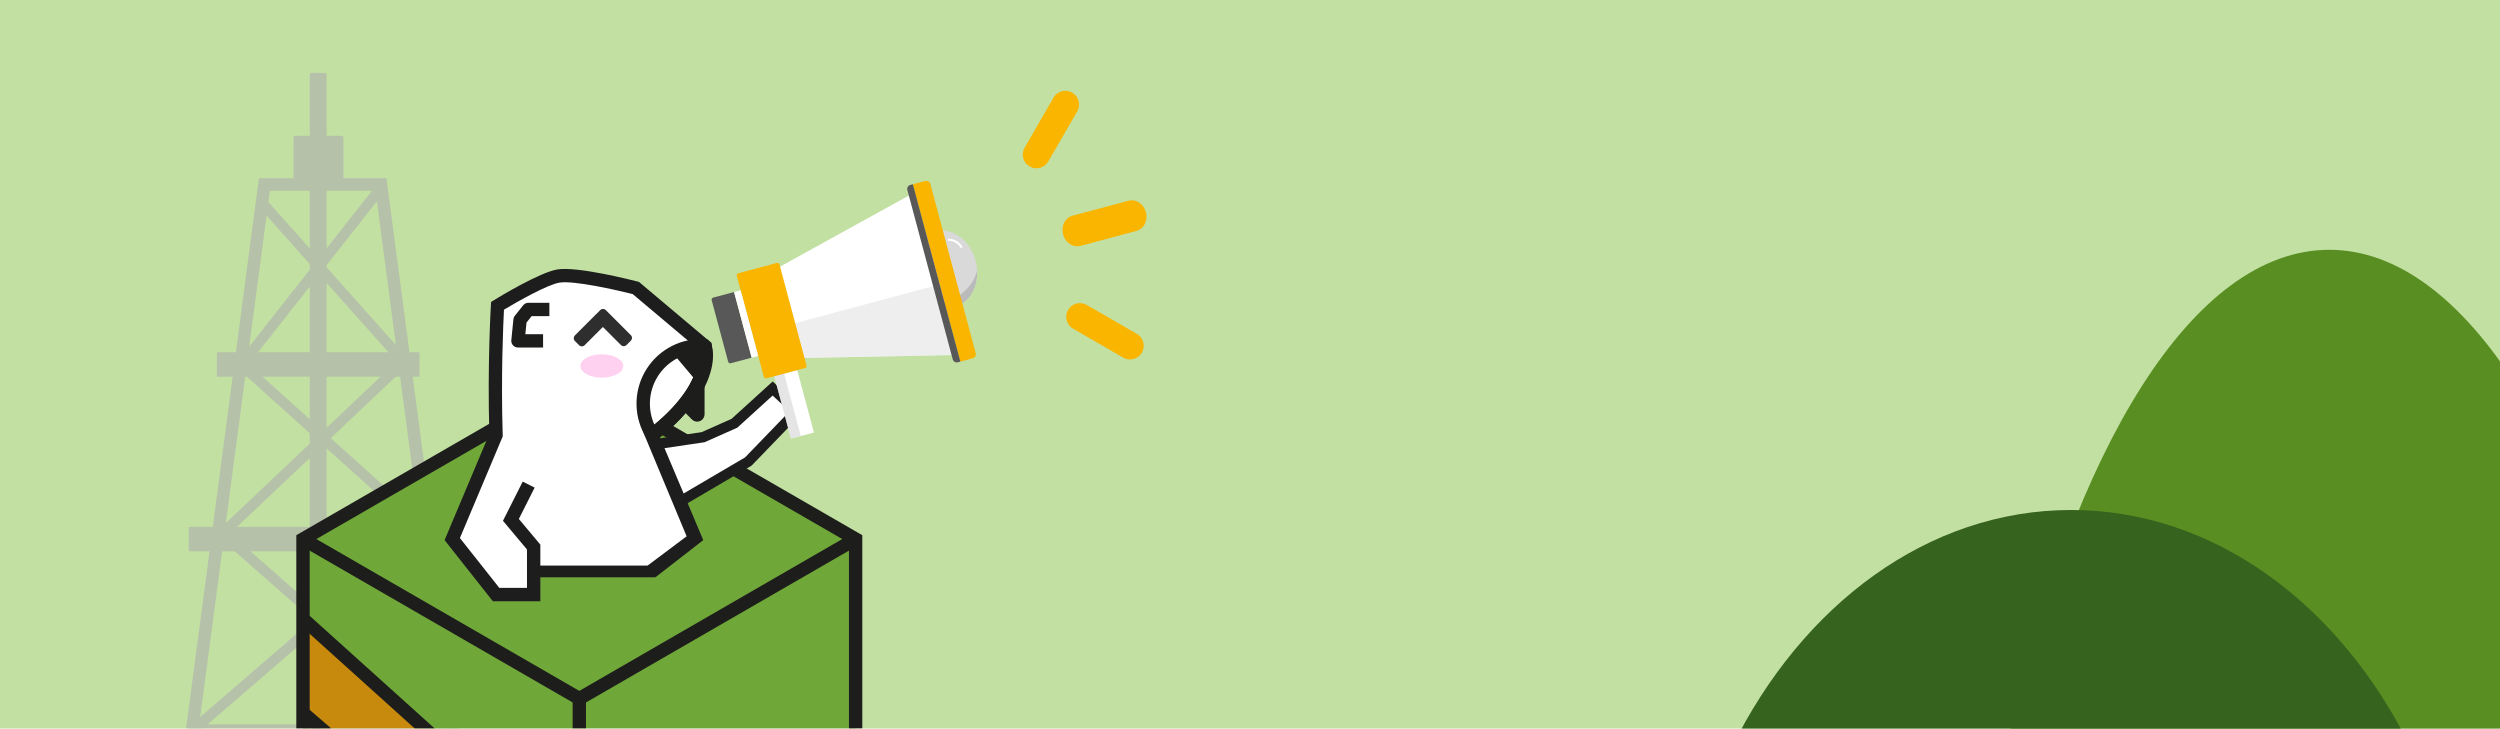 <svg width="1201" height="350" viewBox="0 0 1201 350" fill="none" xmlns="http://www.w3.org/2000/svg">
<g clip-path="url(#clip0_16339_106011)">
<rect width="1201" height="350" fill="#C3E0A3"/>
<path fill-rule="evenodd" clip-rule="evenodd" d="M964 358H1274C1241.9 215.161 1184.49 120 1119 120C1053.51 120 996.098 215.161 964 358Z" fill="#598F22"/>
<g opacity="0.6">
<path fill-rule="evenodd" clip-rule="evenodd" d="M108.95 258.175C109.861 257.138 111.441 257.036 112.478 257.948L215.583 348.549L213.933 352.927H93.644C92.263 352.927 91.144 351.807 91.144 350.427C91.144 349.046 92.263 347.927 93.644 347.927H207.3L109.177 261.703C108.14 260.792 108.038 259.212 108.95 258.175Z" fill="#ACACAC"/>
<path fill-rule="evenodd" clip-rule="evenodd" d="M197.994 259.87C198.896 260.915 198.78 262.494 197.735 263.396L95.692 351.48C94.647 352.383 93.068 352.267 92.166 351.222C91.264 350.176 91.38 348.598 92.425 347.696L194.468 259.611C195.513 258.709 197.092 258.825 197.994 259.87Z" fill="#ACACAC"/>
<path fill-rule="evenodd" clip-rule="evenodd" d="M184.722 88.036C185.806 88.891 185.993 90.463 185.138 91.547L119.413 174.961L209.672 256.141C210.698 257.065 210.782 258.645 209.859 259.672C208.935 260.698 207.355 260.782 206.328 259.859L114.328 177.112L114.036 173.706L181.211 88.453C182.065 87.368 183.637 87.182 184.722 88.036Z" fill="#ACACAC"/>
<path fill-rule="evenodd" clip-rule="evenodd" d="M190.048 177.573C190.996 178.576 190.953 180.158 189.95 181.107L109.385 257.326H199.066C200.446 257.326 201.566 258.445 201.566 259.826C201.566 261.206 200.446 262.326 199.066 262.326H103.105L101.387 258.009L186.513 177.475C187.516 176.526 189.099 176.57 190.048 177.573Z" fill="#ACACAC"/>
<path fill-rule="evenodd" clip-rule="evenodd" d="M127.014 87.115H125.699L125.527 88.418L83.111 408.82C83.002 409.641 83.58 410.395 84.401 410.504C85.222 410.613 85.976 410.035 86.085 409.214L128.328 90.115H153.01C153.839 90.115 154.51 89.443 154.51 88.615C154.51 87.786 153.839 87.115 153.01 87.115H127.014ZM183.007 87.115H184.322L184.494 88.418L226.91 408.82C227.019 409.641 226.441 410.395 225.62 410.504C224.798 410.613 224.045 410.035 223.936 409.214L181.693 90.115H157.01C156.182 90.115 155.51 89.443 155.51 88.615C155.51 87.786 156.182 87.115 157.01 87.115H183.007Z" fill="#ACACAC"/>
<path fill-rule="evenodd" clip-rule="evenodd" d="M124.385 85.615H153.011C153.779 85.615 154.48 85.904 155.011 86.379C155.541 85.904 156.242 85.615 157.01 85.615H185.636L185.981 88.221L228.397 408.623C228.615 410.266 227.459 411.774 225.817 411.991C224.174 412.208 222.666 411.053 222.449 409.411L180.378 91.615H157.01C156.242 91.615 155.541 91.326 155.011 90.851C154.48 91.326 153.779 91.615 153.011 91.615H129.643L87.572 409.411C87.355 411.053 85.847 412.208 84.204 411.991C82.562 411.774 81.406 410.266 81.624 408.623L124.385 85.615Z" fill="#ACACAC"/>
<path fill-rule="evenodd" clip-rule="evenodd" d="M125.64 97.135C126.67 96.215 128.251 96.305 129.17 97.336L197.866 174.336L196 178.5H117C115.619 178.5 114.5 177.381 114.5 176C114.5 174.619 115.619 173.5 117 173.5H190.419L125.439 100.664C124.52 99.634 124.61 98.054 125.64 97.135Z" fill="#ACACAC"/>
<path d="M141 66.25C141 65.698 141.448 65.25 142 65.25H164C164.552 65.25 165 65.698 165 66.25V89.25H141V66.25Z" fill="#ACACAC"/>
<path d="M148.797 36C148.797 35.448 149.245 35 149.797 35H155.906C156.459 35 156.906 35.448 156.906 36V393.05C156.906 393.602 156.459 394.05 155.906 394.05H149.797C149.245 394.05 148.797 393.602 148.797 393.05V36Z" fill="#ACACAC"/>
<path d="M104.195 169.224H201.508V180.969H104.195V169.224Z" fill="#ACACAC"/>
<path d="M90.68 253.114H212.32V264.859H90.68V253.114Z" fill="#ACACAC"/>
</g>
<path fill-rule="evenodd" clip-rule="evenodd" d="M832 359H1158C1124.25 290.581 1063.87 245 995 245C926.133 245 865.755 290.581 832 359Z" fill="#36631D"/>
<path d="M546.047 110.893C549.58 109.947 551.576 105.939 550.505 101.942C549.434 97.946 545.701 95.473 542.168 96.419L515.159 103.657C511.626 104.603 509.63 108.611 510.701 112.608C511.772 116.605 515.504 119.077 519.037 118.131L546.047 110.893Z" fill="#F9B500"/>
<path d="M539.575 171.8C542.723 173.618 546.749 172.539 548.566 169.391C550.384 166.243 549.305 162.217 546.157 160.399L522.088 146.503C518.94 144.686 514.914 145.764 513.097 148.913C511.279 152.061 512.358 156.087 515.506 157.904L539.575 171.8Z" fill="#F9B500"/>
<path d="M492.213 70.977C490.396 74.125 491.475 78.151 494.623 79.968C497.771 81.786 501.797 80.707 503.614 77.559L517.51 53.49C519.328 50.342 518.249 46.316 515.101 44.499C511.953 42.681 507.927 43.76 506.109 46.908L492.213 70.977Z" fill="#F9B500"/>
<g filter="url(#filter0_d_16339_106011)">
<path d="M411.041 254.962V395.549L278.294 412.697V331.598L411.041 254.962Z" fill="#70A739"/>
<path d="M411.042 254.962L278.295 331.6L145.56 254.962L278.295 178.324L411.042 254.962Z" fill="#70A739"/>
<path d="M278.294 452.578V484.864L145.559 408.226V338.472L278.112 452.616L278.294 452.578Z" fill="#754C24"/>
<path d="M278.294 412.698V452.578L278.107 452.622L145.559 338.48V293.271L278.112 412.715L278.294 412.698Z" fill="#C78A0C"/>
<path d="M278.294 331.6V412.699L278.106 412.719L145.553 293.274V254.962L278.294 331.6Z" fill="#70A739"/>
<path d="M281.503 484.864H275.085V333.453L143.954 257.741L147.162 252.183L281.503 329.748V484.864Z" fill="#1D1D1B"/>
<path d="M409.433 252.176L276.693 328.826L279.903 334.384L412.643 257.734L409.433 252.176Z" fill="#1D1D1B"/>
<path d="M278.294 488.569L142.349 410.081V253.107L143.954 252.183L278.294 174.619L414.249 253.107V410.079L278.294 488.569ZM148.767 406.374L278.294 481.159L407.831 406.374V256.814L278.294 182.029L148.767 256.814V406.374Z" fill="#1D1D1B"/>
<path d="M277.258 456.12L143.465 340.909L147.654 336.045L278.947 449.103L376.954 424.339L378.527 430.56L278.85 455.745L277.258 456.12Z" fill="#1D1D1B"/>
<path d="M277.038 416.073L275.964 415.103L143.41 295.659L147.706 290.89L279.166 409.352L410.627 392.37L411.45 398.745L278.476 415.919L277.038 416.073Z" fill="#1D1D1B"/>
<path d="M306.121 221.553H246.421V270.239H306.121V221.553Z" fill="white"/>
<path d="M337.779 206.023L315.229 209.363L327.047 236.765L359.493 217.715L382.878 193.495L371.185 182.638L352.812 199.342L337.779 206.023Z" fill="white" stroke="#1D1D1D" stroke-width="5"/>
<path d="M253.974 228.808L245.437 245.746L256.369 258.794V281.633H238.322L217.272 254.977L238.322 204.996C237.269 171.806 239.026 142.897 239.026 142.897C239.026 142.897 260.348 129.789 268.437 128.572C277.705 127.18 305.478 134.345 305.478 134.345L338.45 162.108L338.707 162.329C338.867 163.493 338.948 164.665 338.949 165.839C338.855 170.787 337.621 175.647 335.343 180.04C328.755 193.456 315.236 203.466 313.323 204.836C313.177 204.945 313.096 204.998 313.096 204.998L334.148 254.979L313.094 272.26H295.039V258.796L305.971 245.748L297.435 228.81" fill="white"/>
<path d="M309.071 203.749L329.86 253.641L311.109 267.704L314.859 273.33L337.843 255.482L317.029 206.076C321.704 202.465 332.388 193.333 338.218 181.463C340.716 176.63 342.064 171.284 342.156 165.844C342.154 164.527 342.063 163.211 341.884 161.906L341.719 160.704L306.984 131.435L306.277 131.248C303.369 130.494 277.593 123.959 267.959 125.407C259.471 126.684 239.583 138.795 237.344 140.172L235.923 141.045L235.822 142.711C235.803 142.997 234.089 171.737 235.09 204.402L213.577 255.482L236.767 284.846H259.581V257.631L249.255 245.307L256.842 230.254L251.111 227.366L241.625 246.19L253.165 259.965V278.427H239.879L220.939 254.479L241.526 205.6L241.503 204.899C240.611 176.738 241.766 151.383 242.111 144.768C248.796 140.753 263.234 132.602 268.887 131.752C275.756 130.717 295.868 135.233 303.952 137.28L335.641 163.961C335.696 164.593 335.722 165.223 335.722 165.846C335.628 170.302 334.507 174.677 332.446 178.63C326.146 191.462 312.926 201.169 311.359 202.294L309.071 203.749Z" fill="#1D1D1D"/>
<path d="M314.86 267.704H256.731V273.329H314.86V267.704Z" fill="#1D1D1B"/>
<path d="M338.945 165.844C338.851 170.791 337.617 175.651 335.339 180.044L323.659 166.181L338.701 162.335C338.862 163.498 338.944 164.67 338.945 165.844V165.844Z" fill="#1D1D1B"/>
<path d="M260.894 162.954H248.828C248.38 162.953 247.937 162.859 247.528 162.677C247.119 162.495 246.752 162.229 246.452 161.897C246.152 161.564 245.924 161.173 245.785 160.748C245.645 160.322 245.595 159.872 245.64 159.427L246.645 149.37C246.706 148.753 246.945 148.167 247.333 147.683L251.353 142.654C251.654 142.278 252.036 141.975 252.47 141.766C252.904 141.558 253.379 141.45 253.86 141.45H263.917V147.869H255.404L252.936 150.951L252.373 156.535H260.894V162.954Z" fill="#1D1D1B"/>
<path d="M335.797 181.879V195.005C335.798 195.179 335.747 195.35 335.65 195.495C335.554 195.64 335.416 195.753 335.255 195.819C335.094 195.886 334.917 195.903 334.746 195.868C334.575 195.833 334.419 195.748 334.297 195.624L329.524 190.852L335.797 181.879Z" fill="white"/>
<path d="M334.915 198.555C334.45 198.555 333.988 198.463 333.558 198.284C333.128 198.105 332.737 197.843 332.408 197.513L326.052 191.154L338.471 173.382V195.002C338.468 195.945 338.092 196.849 337.424 197.515C336.756 198.181 335.851 198.555 334.908 198.555H334.915ZM333.005 190.543L333.123 190.661V190.376L333.005 190.543Z" fill="#1D1D1B"/>
<path d="M336.21 186.066L331.535 180.503L332.473 178.628C334.532 174.676 335.652 170.302 335.747 165.847C335.746 164.819 335.675 163.792 335.535 162.773L341.785 161.403C344.597 170.628 338.724 181.498 338.473 181.958L336.21 186.066Z" fill="#1D1D1B"/>
<path d="M312.438 209.421L310.617 206.565C307.635 201.868 305.969 196.456 305.794 190.895C305.618 185.334 306.94 179.828 309.62 174.953C312.3 170.077 316.241 166.011 321.03 163.178C325.819 160.346 331.28 158.853 336.844 158.853C337.438 158.853 338.031 158.869 338.624 158.902L339.715 158.96L341.719 160.687L341.884 161.889C342.065 163.194 342.156 164.509 342.158 165.827C342.066 171.267 340.719 176.613 338.22 181.446C331.376 195.386 317.836 205.538 315.19 207.432L312.438 209.421ZM335.73 165.303C331.719 165.489 327.813 166.651 324.353 168.69C320.893 170.728 317.983 173.581 315.876 177C313.769 180.419 312.529 184.301 312.264 188.308C311.999 192.315 312.716 196.326 314.354 199.993C318.963 196.254 327.697 188.332 332.466 178.617C334.526 174.664 335.647 170.289 335.742 165.832C335.738 165.663 335.736 165.485 335.73 165.303V165.303Z" fill="#1D1D1B"/>
<path d="M300.958 161.765C300.606 162.117 300.13 162.314 299.633 162.314C299.136 162.314 298.659 162.117 298.307 161.765L289.622 153.079L280.855 161.846C280.504 162.197 280.027 162.395 279.53 162.395C279.033 162.395 278.556 162.197 278.205 161.846L276.167 159.808C275.815 159.457 275.618 158.98 275.618 158.483C275.618 157.986 275.815 157.509 276.167 157.158L288.358 144.967C288.709 144.616 289.186 144.418 289.683 144.418C290.18 144.418 290.656 144.616 291.008 144.967L293.046 147.005C293.088 147.048 293.13 147.09 293.172 147.131L303.057 157.016C303.408 157.367 303.605 157.844 303.605 158.341C303.605 158.838 303.408 159.315 303.057 159.666L300.958 161.765Z" fill="#2E2E2E"/>
<path opacity="0.6" d="M289.115 177.435C294.807 177.435 299.422 174.918 299.422 171.813C299.422 168.708 294.807 166.191 289.115 166.191C283.423 166.191 278.809 168.708 278.809 171.813C278.809 174.918 283.423 177.435 289.115 177.435Z" fill="#FFB2E8"/>
</g>
<ellipse cx="453.679" cy="129.264" rx="15.517" ry="18.783" transform="rotate(-15 453.679 129.264)" fill="#D9D9D9"/>
<path fill-rule="evenodd" clip-rule="evenodd" d="M469.418 130.06C467.62 137.078 461.433 143.25 452.963 145.52C451.557 145.897 450.152 146.149 448.762 146.284C451.829 147.816 455.234 148.293 458.541 147.407C465.483 145.547 469.791 138.27 469.418 130.06Z" fill="#BABABA"/>
<path fill-rule="evenodd" clip-rule="evenodd" d="M377.642 172.108L457.635 170.57L437.04 93.705L366.994 132.369L377.642 172.108Z" fill="white"/>
<path d="M341.883 144.192C341.74 143.658 342.056 143.11 342.59 142.967L352.637 140.275L361.092 171.828L351.045 174.52C350.511 174.663 349.963 174.346 349.82 173.813L341.883 144.192Z" fill="#585858"/>
<rect x="371.939" y="180.757" width="11.433" height="31.033" transform="rotate(-15 371.939 180.757)" fill="white"/>
<rect x="371.939" y="180.757" width="4.9" height="31.033" transform="rotate(-15 371.939 180.757)" fill="#C4C4C4" fill-opacity="0.44"/>
<path fill-rule="evenodd" clip-rule="evenodd" d="M448.735 137.352L378.854 156.077L383.122 172.003L457.635 170.57L448.735 137.352Z" fill="#D9D9D9" fill-opacity="0.46"/>
<rect x="353.68" y="131.54" width="21.233" height="52.266" rx="1" transform="rotate(-15 353.68 131.54)" fill="#F9B500"/>
<path d="M438.533 88.513L444.49 86.917C445.557 86.631 446.653 87.264 446.939 88.331L468.731 169.661C469.017 170.728 468.384 171.824 467.317 172.11L461.361 173.706L438.533 88.513Z" fill="#F9B500"/>
<path d="M435.897 91.29C435.611 90.223 436.244 89.126 437.311 88.841L438.534 88.513L461.362 173.706L460.138 174.034C459.071 174.32 457.975 173.687 457.689 172.62L435.897 91.29Z" fill="#585858"/>
<path d="M455.819 115.163C458.397 115.318 460.398 116.473 461.821 118.628" stroke="white" stroke-linecap="round"/>
<rect x="352.638" y="140.274" width="3.267" height="32.666" transform="rotate(-15 352.638 140.274)" fill="white"/>
</g>
<defs>
<filter id="filter0_d_16339_106011" x="137.349" y="124.198" width="281.9" height="373.371" filterUnits="userSpaceOnUse" color-interpolation-filters="sRGB">
<feFlood flood-opacity="0" result="BackgroundImageFix"/>
<feColorMatrix in="SourceAlpha" type="matrix" values="0 0 0 0 0 0 0 0 0 0 0 0 0 0 0 0 0 0 127 0" result="hardAlpha"/>
<feOffset dy="4"/>
<feGaussianBlur stdDeviation="2.5"/>
<feComposite in2="hardAlpha" operator="out"/>
<feColorMatrix type="matrix" values="0 0 0 0 0 0 0 0 0 0 0 0 0 0 0 0 0 0 0.25 0"/>
<feBlend mode="normal" in2="BackgroundImageFix" result="effect1_dropShadow_16339_106011"/>
<feBlend mode="normal" in="SourceGraphic" in2="effect1_dropShadow_16339_106011" result="shape"/>
</filter>
<clipPath id="clip0_16339_106011">
<rect width="1201" height="350" fill="white"/>
</clipPath>
</defs>
</svg>
